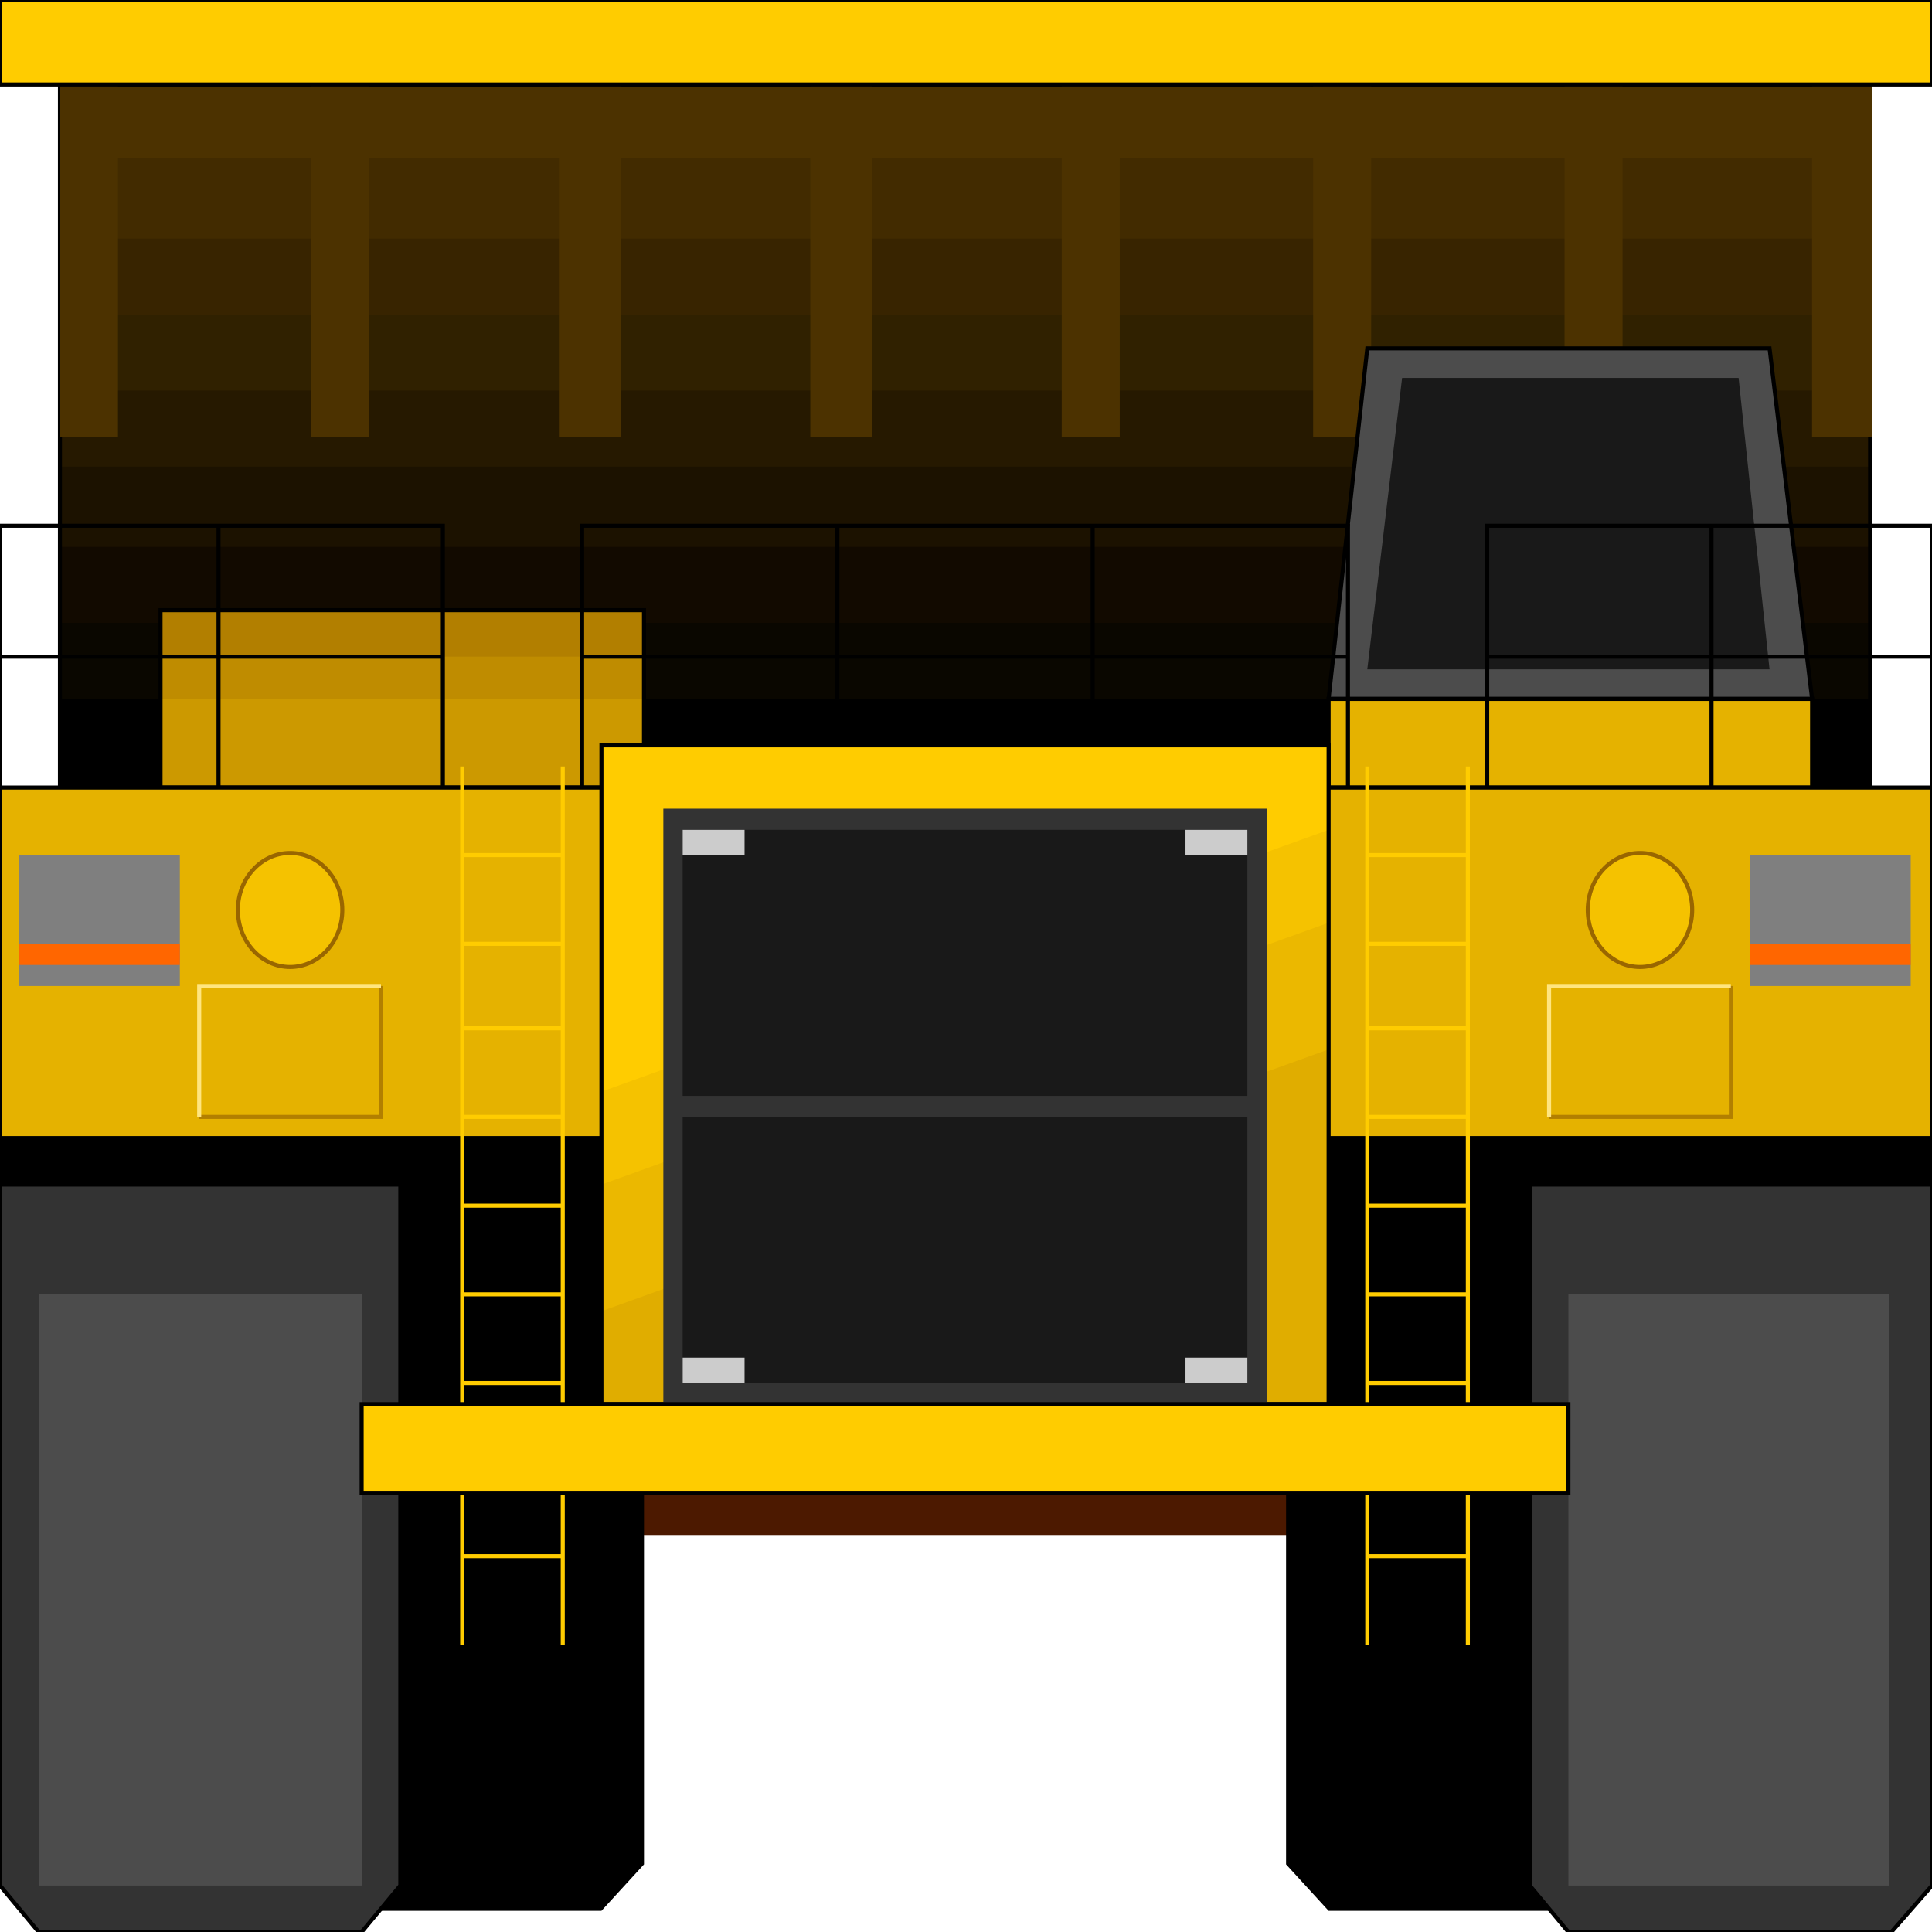 <svg width="150" height="150" viewBox="0 0 150 150" fill="none" xmlns="http://www.w3.org/2000/svg">
<g clip-path="url(#clip0_2109_207059)">
<path d="M31.081 115.898H118.769V119.177H31.081V115.898Z" fill="#4C1900"/>
<path d="M4.654 61.145H145.195V6.555H4.654V61.145Z" fill="#4C3200"/>
<path d="M4.654 61.149H145.195V12.297H4.654V61.149Z" fill="#422B00"/>
<path d="M4.654 61.146H145.195V18.523H4.654V61.146Z" fill="#382400"/>
<path d="M4.654 61.151H145.195V24.43H4.654V61.151Z" fill="#302100"/>
<path d="M4.654 61.148H145.195V30.328H4.654V61.148Z" fill="#261900"/>
<path d="M4.654 61.145H145.195V36.227H4.654V61.145Z" fill="#1C1200"/>
<path d="M4.654 61.15H145.195V42.461H4.654V61.15Z" fill="#120A00"/>
<path d="M4.654 61.146H145.195V48.359H4.654V61.146Z" fill="#0A0700"/>
<path d="M4.654 61.151H145.195V54.266H4.654V61.151Z" fill="black"/>
<path d="M4.654 61.145H145.195V6.555H4.654V61.145Z" stroke="black" stroke-width="0.314"/>
<path d="M140.69 6.555H145.345V33.932H140.69V6.555Z" fill="#4C3200"/>
<path d="M121.472 6.555H125.976V33.932H121.472V6.555Z" fill="#4C3200"/>
<path d="M101.952 6.555H106.457V33.932H101.952V6.555Z" fill="#4C3200"/>
<path d="M82.433 6.555H86.937V33.932H82.433V6.555Z" fill="#4C3200"/>
<path d="M62.913 6.555H67.718V33.932H62.913V6.555Z" fill="#4C3200"/>
<path d="M43.394 6.555H48.198V33.932H43.394V6.555Z" fill="#4C3200"/>
<path d="M24.174 6.555H28.678V33.932H24.174V6.555Z" fill="#4C3200"/>
<path d="M4.654 6.555H9.159V33.932H4.654V6.555Z" fill="#4C3200"/>
<path d="M12.463 47.375H50V61.145H12.463V47.375Z" fill="#CC9900"/>
<path d="M12.463 47.375H50V54.26H12.463V47.375Z" fill="#BF8C00"/>
<path d="M12.463 47.375H50V50.982H12.463V47.375Z" fill="#B27F00"/>
<path d="M12.463 47.375H50V61.145H12.463V47.375Z" stroke="black" stroke-width="0.314"/>
<path d="M99.85 85.078H150V144.75L146.847 148.357H103.153L99.85 144.75V85.078Z" fill="black"/>
<path d="M0 85.078H50V144.75L46.697 148.357H3.003L0 144.75V85.078Z" fill="black"/>
<path d="M118.769 91.969H150V146.395L146.847 150.002H121.772L118.769 146.395V91.969Z" fill="#333333"/>
<path d="M0 91.969H31.081V146.395L28.078 150.002H3.003L0 146.395V91.969Z" fill="#333333"/>
<path d="M121.771 100.492H146.696V146.394H121.771V100.492Z" fill="#4C4C4C"/>
<path d="M3.003 100.492H28.078V146.394H3.003V100.492Z" fill="#4C4C4C"/>
<path d="M106.156 27.047H137.388L140.691 54.26H103.153L106.156 27.047Z" fill="#4C4C4C" stroke="black" stroke-width="0.314"/>
<path d="M103.153 54.266H140.691V61.151H103.153V54.266Z" fill="#E5B200" stroke="black" stroke-width="0.314"/>
<path d="M0 61.148H150V88.362H0V61.148Z" fill="#E5B200" stroke="black" stroke-width="0.314"/>
<path d="M118.769 91.969H150V146.395L146.847 150.002H121.772L118.769 146.395V91.969Z" stroke="black" stroke-width="0.314"/>
<path d="M0 91.969H31.081V146.395L28.078 150.002H3.003L0 146.395V91.969Z" stroke="black" stroke-width="0.314"/>
<path d="M108.859 29.344H134.985L137.387 51.967H106.156L108.859 29.344Z" fill="#191919"/>
<path d="M34.384 61.148V40.82H0V61.148" stroke="black" stroke-width="0.314"/>
<path d="M16.967 40.82V61.148" stroke="black" stroke-width="0.314"/>
<path d="M34.384 50.984H0" stroke="black" stroke-width="0.314"/>
<path d="M150 61.148V40.82H115.466V61.148" stroke="black" stroke-width="0.314"/>
<path d="M132.883 40.82V61.148" stroke="black" stroke-width="0.314"/>
<path d="M150 50.984H115.466" stroke="black" stroke-width="0.314"/>
<path d="M104.655 50.984H45.195" stroke="black" stroke-width="0.314"/>
<path d="M65.015 40.82V61.148" stroke="black" stroke-width="0.314"/>
<path d="M104.655 61.148V40.82H45.195V61.148" stroke="black" stroke-width="0.314"/>
<path d="M84.835 61.148V40.82" stroke="black" stroke-width="0.314"/>
<path d="M15.466 86.719H29.58V76.555" stroke="#B27F00" stroke-width="0.314"/>
<path d="M120.271 86.719H134.385V76.555" stroke="#B27F00" stroke-width="0.314"/>
<path d="M120.271 86.719V76.555H134.385" stroke="#FFE57F" stroke-width="0.314"/>
<path d="M15.466 86.719V76.555H29.58" stroke="#FFE57F" stroke-width="0.314"/>
<path d="M127.327 75.079C129.566 75.079 131.382 73.097 131.382 70.653C131.382 68.208 129.566 66.227 127.327 66.227C125.088 66.227 123.273 68.208 123.273 70.653C123.273 73.097 125.088 75.079 127.327 75.079Z" fill="#F5C200" stroke="#996600" stroke-width="0.314"/>
<path d="M22.523 75.079C24.762 75.079 26.577 73.097 26.577 70.653C26.577 68.208 24.762 66.227 22.523 66.227C20.284 66.227 18.469 68.208 18.469 70.653C18.469 73.097 20.284 75.079 22.523 75.079Z" fill="#F5C200" stroke="#996600" stroke-width="0.314"/>
<path d="M35.886 59.508V127.705" stroke="#FFCC00" stroke-width="0.314"/>
<path d="M43.693 59.508V127.705" stroke="#FFCC00" stroke-width="0.314"/>
<path d="M35.886 66.391H43.694" stroke="#FFCC00" stroke-width="0.314"/>
<path d="M35.886 73.281H43.694" stroke="#FFCC00" stroke-width="0.314"/>
<path d="M35.886 79.836H43.694" stroke="#FFCC00" stroke-width="0.314"/>
<path d="M35.886 86.719H43.694" stroke="#FFCC00" stroke-width="0.314"/>
<path d="M35.886 93.609H43.694" stroke="#FFCC00" stroke-width="0.314"/>
<path d="M35.886 100.492H43.694" stroke="#FFCC00" stroke-width="0.314"/>
<path d="M35.886 107.375H43.694" stroke="#FFCC00" stroke-width="0.314"/>
<path d="M35.886 114.266H43.694" stroke="#FFCC00" stroke-width="0.314"/>
<path d="M43.694 120.82H35.886" stroke="#FFCC00" stroke-width="0.314"/>
<path d="M106.156 59.508V127.705" stroke="#FFCC00" stroke-width="0.314"/>
<path d="M113.964 59.508V127.705" stroke="#FFCC00" stroke-width="0.314"/>
<path d="M106.156 66.391H113.964" stroke="#FFCC00" stroke-width="0.314"/>
<path d="M106.156 73.281H113.964" stroke="#FFCC00" stroke-width="0.314"/>
<path d="M106.156 79.836H113.964" stroke="#FFCC00" stroke-width="0.314"/>
<path d="M106.156 86.719H113.964" stroke="#FFCC00" stroke-width="0.314"/>
<path d="M106.156 93.609H113.964" stroke="#FFCC00" stroke-width="0.314"/>
<path d="M106.156 100.492H113.964" stroke="#FFCC00" stroke-width="0.314"/>
<path d="M106.156 107.375H113.964" stroke="#FFCC00" stroke-width="0.314"/>
<path d="M106.156 114.266H113.964" stroke="#FFCC00" stroke-width="0.314"/>
<path d="M113.964 120.82H106.156" stroke="#FFCC00" stroke-width="0.314"/>
<path d="M46.696 57.867H103.153V109.015H46.696V57.867Z" fill="#FFCC00"/>
<path d="M46.696 84.758L103.153 64.43V109.02H46.696V84.758Z" fill="#F5C200"/>
<path d="M46.696 91.969L103.153 71.641V109.018H46.696V91.969Z" fill="#EBB800"/>
<path d="M46.696 101.804L103.153 81.477V109.018H46.696V101.804Z" fill="#E0AD00"/>
<path d="M46.696 57.867H103.153V109.015H46.696V57.867Z" stroke="black" stroke-width="0.314"/>
<path d="M51.502 62.789H98.349V109.019H51.502V62.789Z" fill="#333333"/>
<path d="M53.003 64.43H96.847V85.085H53.003V64.43Z" fill="#191919"/>
<path d="M53.003 86.719H96.847V107.374H53.003V86.719Z" fill="#191919"/>
<path d="M92.042 64.43H96.847V66.397H92.042V64.43Z" fill="#CCCCCC"/>
<path d="M53.003 64.43H57.808V66.397H53.003V64.43Z" fill="#CCCCCC"/>
<path d="M53.003 105.406H57.808V107.373H53.003V105.406Z" fill="#CCCCCC"/>
<path d="M92.042 105.406H96.847V107.373H92.042V105.406Z" fill="#CCCCCC"/>
<path d="M1.502 66.391H13.964V76.555H1.502V66.391Z" fill="#7F7F7F"/>
<path d="M135.886 66.391H148.348V76.555H135.886V66.391Z" fill="#7F7F7F"/>
<path d="M135.886 73.281H148.348V74.921H135.886V73.281Z" fill="#FF6600"/>
<path d="M1.502 73.281H13.964V74.921H1.502V73.281Z" fill="#FF6600"/>
<path d="M28.078 109.016H121.772V115.901H28.078V109.016Z" fill="#FFCC00" stroke="black" stroke-width="0.314"/>
<path d="M0 0H150V6.557H0V0Z" fill="#FFCC00" stroke="black" stroke-width="0.314"/>
</g>
<defs>
<clipPath id="clip0_2109_207059">
<rect width="150" height="150" fill="white"/>
</clipPath>
</defs>
</svg>
